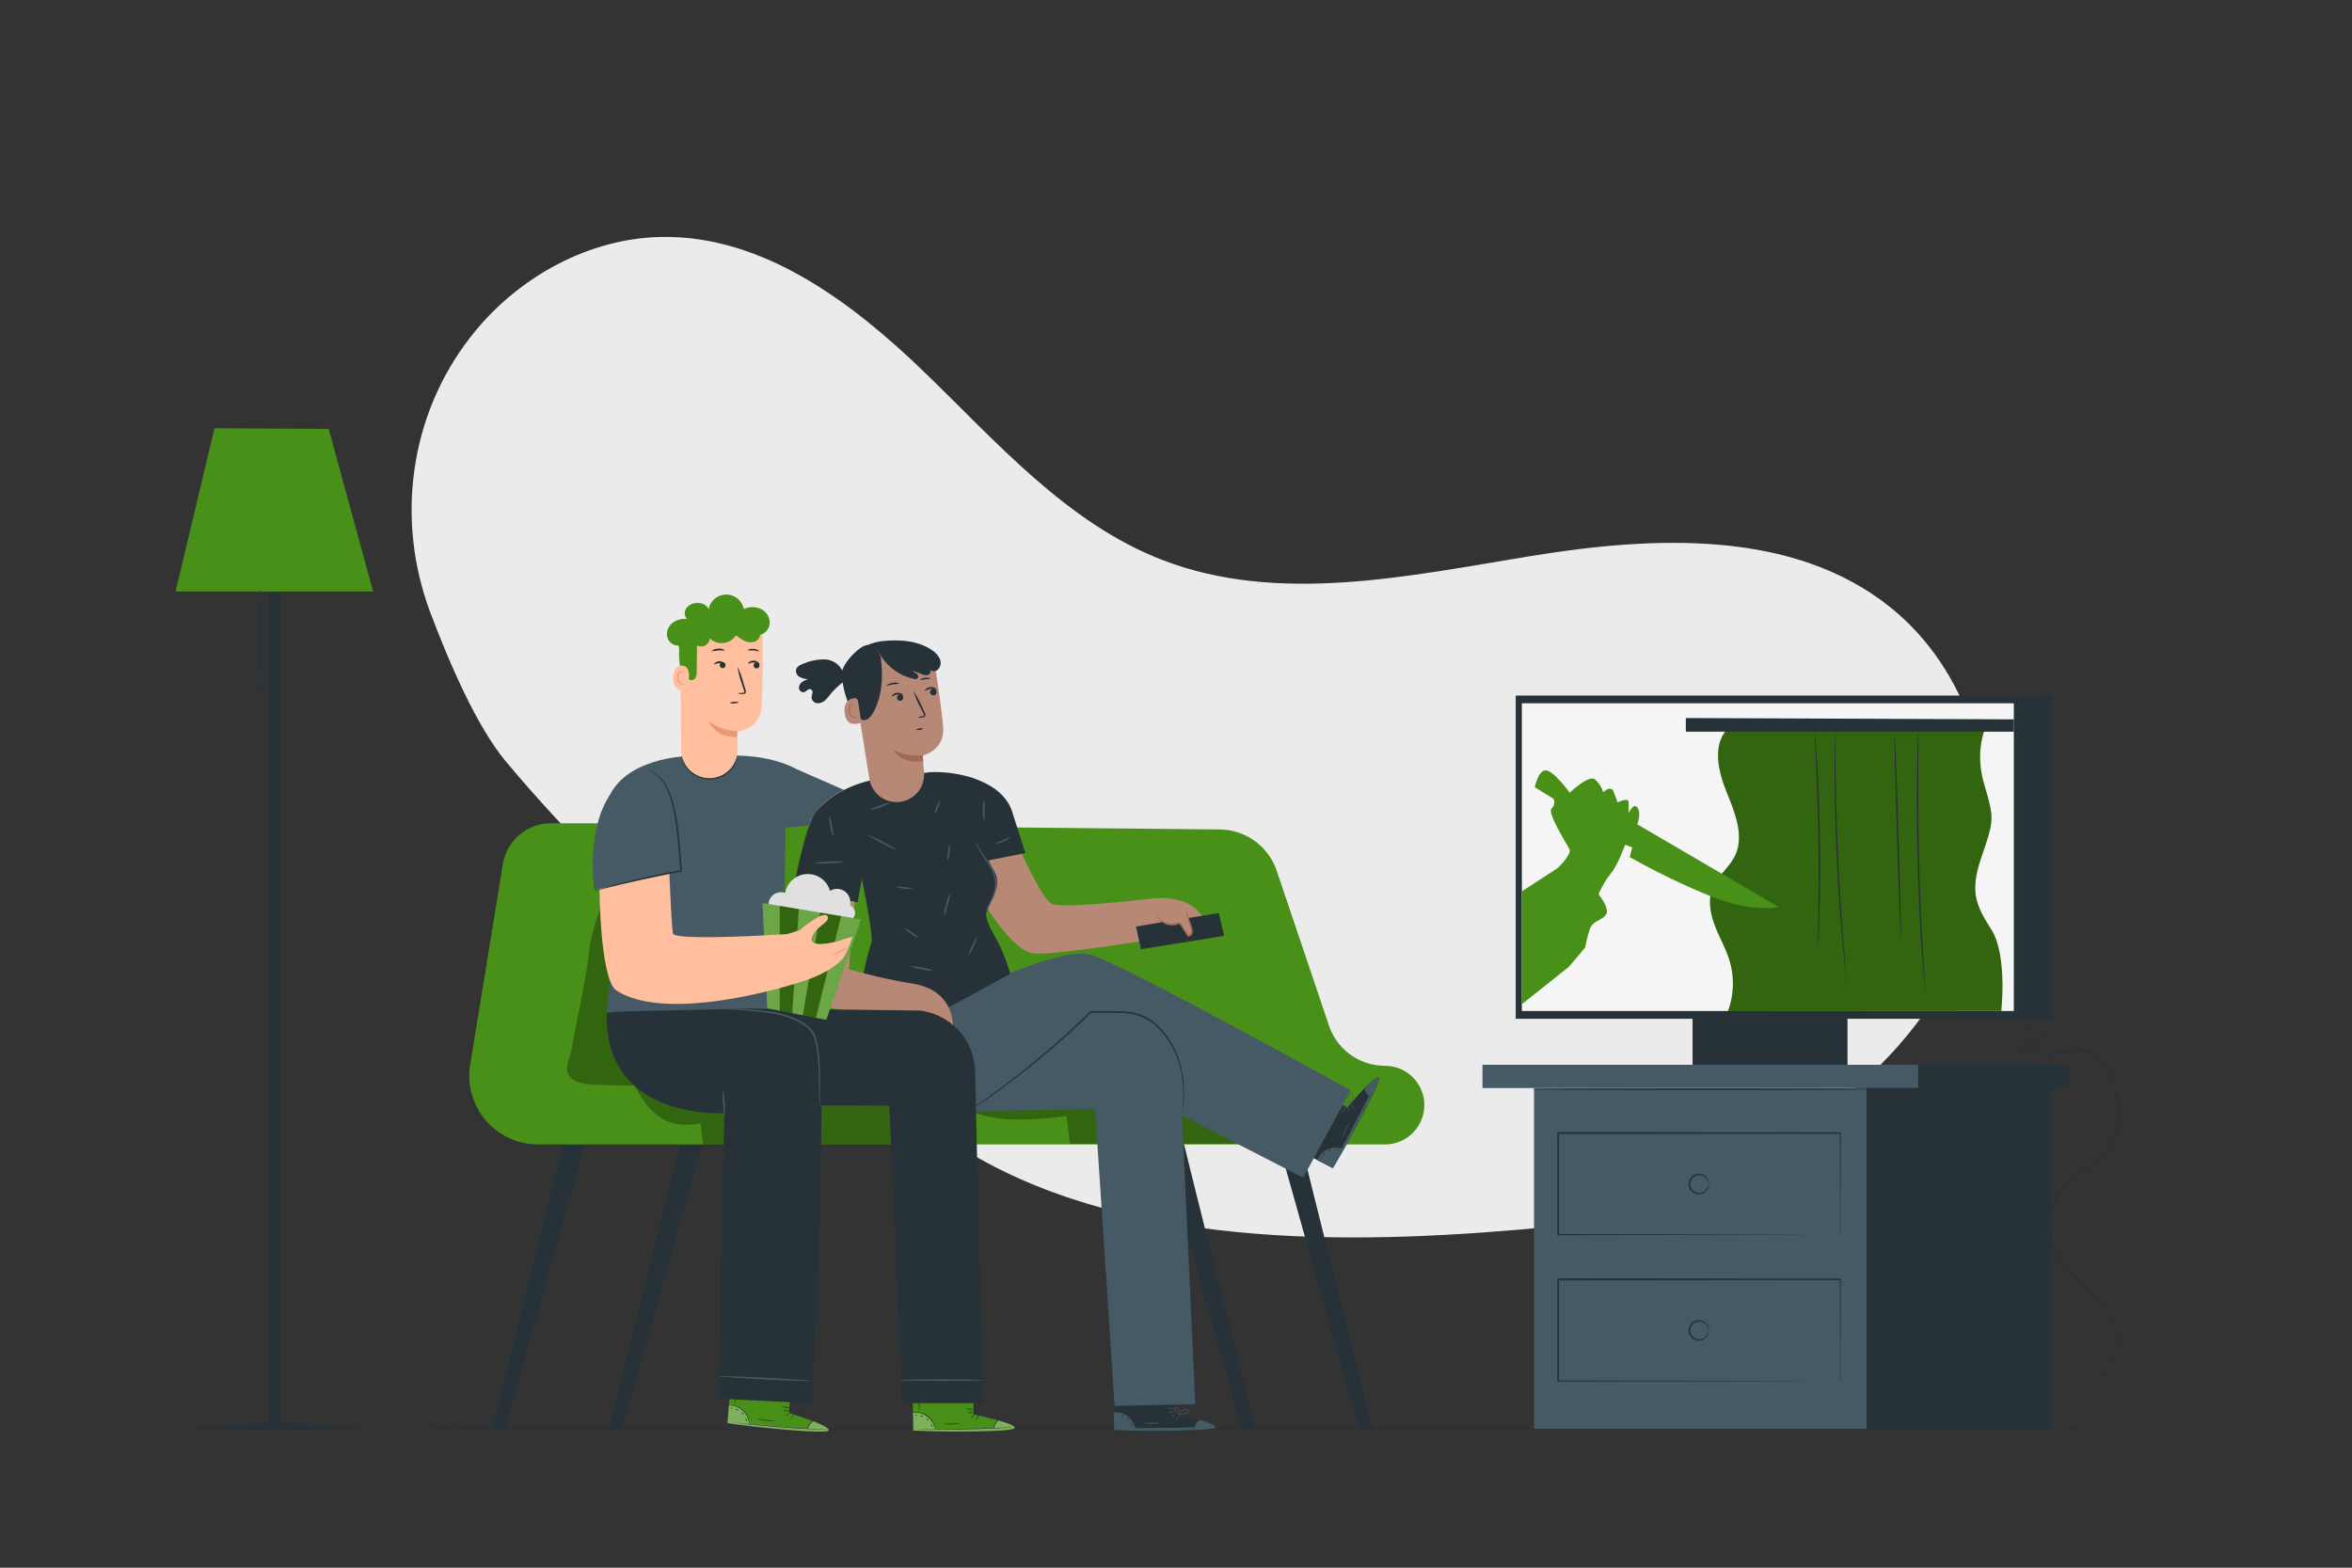 <svg xmlns="http://www.w3.org/2000/svg" viewBox="0 0 750 500"><rect x="0" y="0" width="750" height="500" fill="#333333" stroke="none"/><g id="freepik--background-simple--inject-17"><path d="M161.24,242.78c39.21,47,95.8,94.39,148.62,125.34s125.25,28.93,186.16,23c31.16-3.06,60.44-18.66,86-36.67s45.38-45.35,50.64-76.22-5.38-64.84-29.78-84.47c-31-24.95-75.34-22.83-114.63-16.43s-80.76,15.61-117.86,1.17c-30.15-11.74-52.3-37.25-75.56-59.74s-51.67-43.8-84-43.19C188,76,166,88,151.47,105.69q-.78.94-1.53,1.92c-19.34,24.86-23.82,58.23-12.73,87.72C143.38,211.75,152.1,231.81,161.24,242.78Z" style="fill:#ebebeb"></path></g><g id="freepik--Floor--inject-17"><path d="M710.67,455.74c0,.15-150.3.27-335.65.27s-335.69-.12-335.69-.27,150.26-.26,335.69-.26S710.67,455.6,710.67,455.74Z" style="fill:#263238"></path></g><g id="freepik--floor-lamp--inject-17"><polygon points="89.15 453.68 89.15 153.12 85.81 153.12 85.81 453.74 58.17 456.06 85.81 456.06 89.15 456.06 116.79 456.06 89.15 453.68" style="fill:#263238"></polygon><polygon points="68.39 136.6 55.98 188.67 118.98 188.67 104.81 136.79 68.39 136.6" style="fill:#499018"></polygon><path d="M82.94,218.26c-.14,0-.25-6.81-.23-15.21s.15-15.21.3-15.21.24,6.81.22,15.21S83.08,218.26,82.94,218.26Z" style="fill:#263238"></path><path d="M82.91,218.16c0-.07.45,0,.65.56a1.12,1.12,0,0,1-.16,1,1.11,1.11,0,1,1-1.46-1.61c.53-.32.91-.06.86,0s-.33,0-.64.3a.8.8,0,0,0-.27.59.63.63,0,0,0,.45.54.62.62,0,0,0,.69-.12.75.75,0,0,0,.17-.62C83.15,218.39,82.87,218.23,82.91,218.16Z" style="fill:#263238"></path></g><g id="freepik--TV--inject-17"><rect x="539.72" y="323.83" width="49.4" height="16.12" style="fill:#263238"></rect><rect x="483.33" y="221.84" width="170.85" height="103.09" style="fill:#263238"></rect><rect x="485.29" y="224.3" width="156.87" height="98.15" style="fill:#f5f5f5"></rect><path d="M550.4,233c-4.37,5.42-2.33,13.41.28,19.87s5.59,13.81,2.57,20.08c-1.81,3.74-5.52,6.36-7.1,10.21s-.78,8.14.67,12,3.56,7.41,4.73,11.34a25.41,25.41,0,0,1-.54,16l87.14-.06s2-17.86-3.18-26-6.85-12.22-3-23.5,4-11.75.77-22.7.45-18.2.45-18.2Z" style="fill:#499018"></path><path d="M550.4,233c-4.37,5.42-2.33,13.41.28,19.87s5.59,13.81,2.57,20.08c-1.81,3.74-5.52,6.36-7.1,10.21s-.78,8.14.67,12,3.56,7.41,4.73,11.34a25.41,25.41,0,0,1-.54,16l87.14-.06s2-17.86-3.18-26-6.85-12.22-3-23.5,4-11.75.77-22.7.45-18.2.45-18.2Z" style="opacity:0.3"></path><path d="M496.71,276.87s4.56-4.39,3.75-6-7.17-11.72-5.7-13a2.74,2.74,0,0,0,.65-3.09l-6-3.69s1.15-5.84,3.75-5.36,7.4,7.1,7.4,7.1,6.09-5.86,8.05-4.23a8.85,8.85,0,0,1,2.6,4.07s2.44-2.28,3.26-.33,1.3,3.58,1.3,3.58,3.58-1.79,3.58,0v3.42s1.46-3.42,2.77-1.79,0,5.37,0,5.37l45.09,26.37s-8.14,1.95-21.65-3.42a225,225,0,0,1-25.89-12.53l.82-3.09-2.28-.82s-2.28,6.4-4.56,9.15a30.56,30.56,0,0,0-3.91,6.64s3.59,4.4,2.45,6.35-4.24,2-5.21,4.72a38.26,38.26,0,0,0-1.47,5.86l-5.21,6.19-15,11.94v-36Z" style="fill:#499018"></path><polygon points="537.58 229.01 537.58 233.36 642.16 233.36 642.16 229.43 537.58 229.01" style="fill:#263238"></polygon><path d="M579.71,302.32a3.28,3.28,0,0,1,0-.71c0-.51,0-1.18,0-2,0-1.81.07-4.33.12-7.41.1-6.26.15-14.9,0-24.45s-.47-18.18-.75-24.43c-.15-3.08-.26-5.6-.35-7.41,0-.83-.06-1.5-.08-2a3.4,3.4,0,0,1,0-.7,3.88,3.88,0,0,1,.09.69q.07.76.18,2c.15,1.75.33,4.27.52,7.4.38,6.25.75,14.89.9,24.45s0,18.2-.16,24.46c-.09,3.12-.19,5.66-.29,7.4,0,.84-.09,1.5-.12,2A3.51,3.51,0,0,1,579.71,302.32Z" style="fill:#263238"></path><path d="M588.85,312.49a4.67,4.67,0,0,1-.13-.8c-.07-.57-.16-1.34-.28-2.3-.23-2-.53-4.89-.86-8.46-.67-7.16-1.42-17.06-1.92-28s-.63-20.89-.61-28.08c0-3.59.05-6.5.1-8.51,0-1,.05-1.74.07-2.31a4.29,4.29,0,0,1,.06-.81,4.63,4.63,0,0,1,0,.81q0,.87,0,2.31c0,2.06,0,5,.07,8.51.07,7.18.27,17.1.76,28.06s1.19,20.84,1.76,28c.3,3.54.53,6.43.7,8.48.08,1,.14,1.73.18,2.31A4.13,4.13,0,0,1,588.85,312.49Z" style="fill:#263238"></path><path d="M606.16,299.22c-.15,0-.72-14.65-1.28-32.73s-.89-32.74-.75-32.74.71,14.64,1.27,32.73S606.3,299.21,606.16,299.22Z" style="fill:#263238"></path><path d="M613.92,316.7a4.84,4.84,0,0,1-.12-.85c-.06-.61-.13-1.43-.23-2.46-.19-2.13-.43-5.22-.7-9.05-.53-7.64-1.09-18.21-1.39-29.9s-.27-22.29-.13-29.95c.07-3.83.16-6.93.24-9.07,0-1,.08-1.85.11-2.46a5.18,5.18,0,0,1,.07-.86,4.78,4.78,0,0,1,0,.86c0,.61,0,1.43,0,2.47,0,2.19,0,5.28-.07,9.07,0,7.66,0,18.24.28,29.92s.81,22.25,1.24,29.9c.22,3.79.4,6.87.53,9.06.06,1,.1,1.85.14,2.46A5.61,5.61,0,0,1,613.92,316.7Z" style="fill:#263238"></path><path d="M637.3,441.52l.56.19,1.62.57a56.9,56.9,0,0,0,6.33,1.79,34.27,34.27,0,0,0,10.33.78,24.49,24.49,0,0,0,6.3-1.38,21.1,21.1,0,0,0,6.18-3.7,18.64,18.64,0,0,0,4.79-6.28,16,16,0,0,0,1.19-4,13.85,13.85,0,0,0-.13-4.35,18.65,18.65,0,0,0-4-8.22,81.94,81.94,0,0,0-6.74-7.2,51.13,51.13,0,0,1-6.84-7.87,21.42,21.42,0,0,1-1.35-2.33l-.6-1.23-.49-1.28a18.83,18.83,0,0,1-.94-5.45,20.14,20.14,0,0,1,2.85-10.86,18.62,18.62,0,0,1,3.73-4.44,42.13,42.13,0,0,1,4.78-3.39,41.09,41.09,0,0,0,4.72-3.32,14.17,14.17,0,0,0,3.55-4.32c1.77-3.32,2.13-7.14,2-10.77a32.87,32.87,0,0,0-1.89-10.52,17.72,17.72,0,0,0-2.44-4.54,10.49,10.49,0,0,0-3.82-3.17,10.22,10.22,0,0,0-2.32-.78,11.64,11.64,0,0,0-2.43-.16,33.37,33.37,0,0,0-4.79.61,25.42,25.42,0,0,1-4.74.49,9.43,9.43,0,0,1-4.5-1.14,5.71,5.71,0,0,1-2.83-3.47,4.73,4.73,0,0,1,.94-4.19,3.22,3.22,0,0,1,1.88-1.08,3.31,3.31,0,0,1,2.08.41,3.6,3.6,0,0,1,1.47,1.45,2.53,2.53,0,0,1,.16,2l0,0,0,0a18.11,18.11,0,0,1-13,4.33,17.32,17.32,0,0,1-9.69-3.79,17.85,17.85,0,0,1-4.34-5,13.24,13.24,0,0,1-1-2.09s.1.17.27.52.44.86.82,1.51a18.25,18.25,0,0,0,4.38,4.9,17.23,17.23,0,0,0,9.58,3.66,17.89,17.89,0,0,0,12.72-4.31l-.06.07a2.12,2.12,0,0,0-.14-1.72,3.22,3.22,0,0,0-1.32-1.29,2.9,2.9,0,0,0-1.84-.36,2.85,2.85,0,0,0-1.64.95,4.31,4.31,0,0,0-.83,3.83,5.28,5.28,0,0,0,2.63,3.19,8.87,8.87,0,0,0,4.3,1.07,24,24,0,0,0,4.65-.49,33.27,33.27,0,0,1,4.86-.63,11.92,11.92,0,0,1,2.52.17,10.65,10.65,0,0,1,2.45.8,11.12,11.12,0,0,1,4,3.31,18.62,18.62,0,0,1,2.52,4.67,33.38,33.38,0,0,1,1.93,10.68,22.1,22.1,0,0,1-2.09,11,14.81,14.81,0,0,1-3.67,4.48,42.79,42.79,0,0,1-4.78,3.36,42.13,42.13,0,0,0-4.72,3.34,18.29,18.29,0,0,0-3.63,4.32,19.66,19.66,0,0,0-2.78,10.58,18.19,18.19,0,0,0,.91,5.3l.47,1.25.59,1.19a18.61,18.61,0,0,0,1.32,2.29,51.32,51.32,0,0,0,6.76,7.8,81.71,81.71,0,0,1,6.76,7.26,19,19,0,0,1,4,8.43,13.79,13.79,0,0,1,.12,4.48,16.26,16.26,0,0,1-1.23,4.14,18.87,18.87,0,0,1-4.92,6.38,21.28,21.28,0,0,1-6.3,3.74,24.48,24.48,0,0,1-6.4,1.36,34.38,34.38,0,0,1-10.4-.87,51.09,51.09,0,0,1-6.32-1.89c-.71-.26-1.24-.48-1.6-.63S637.3,441.52,637.3,441.52Z" style="fill:#263238"></path><rect x="489.17" y="347.02" width="106.1" height="108.69" style="fill:#455a64"></rect><rect x="472.73" y="339.6" width="138.95" height="7.42" style="fill:#455a64"></rect><rect x="595.27" y="347.02" width="58.91" height="109.22" style="fill:#263238"></rect><rect x="611.68" y="339.6" width="48.23" height="7.42" style="fill:#263238"></rect><path d="M600.42,347.42c0,.15-25.08.26-56,.26s-56-.11-56-.26,25.08-.26,56-.26S600.42,347.28,600.42,347.42Z" style="fill:#263238"></path><path d="M586.78,393.84s0-.21,0-.58,0-.95,0-1.67c0-1.48,0-3.64,0-6.42,0-5.58-.05-13.66-.1-23.74l.18.18-90,.08h0l.26-.26c0,11.3,0,22.23,0,32.41l-.25-.25,64.41.11,18.78.07,5,0h1.31l.46,0h-.42l-1.28,0-5,0-18.73.07-64.58.12h-.25v-.25c0-10.18,0-21.11,0-32.41v-.26h.27l90,.08H587v.18c0,10.13-.08,18.24-.1,23.85,0,2.76,0,4.9,0,6.37,0,.71,0,1.26,0,1.64S586.78,393.84,586.78,393.84Z" style="fill:#263238"></path><path d="M544.85,377.63c-.05,0-.06-.27-.2-.72a3.13,3.13,0,0,0-1.13-1.57,2.91,2.91,0,0,0-2.7-.36,2.84,2.84,0,1,0,2.7,4.94,3.07,3.07,0,0,0,1.13-1.56c.14-.45.15-.73.2-.73a1.59,1.59,0,0,1,0,.78,3.13,3.13,0,0,1-1.1,1.81,3.25,3.25,0,0,1-3.09.52,3.29,3.29,0,0,1,0-6.21,3.26,3.26,0,0,1,3.09.52,3.1,3.1,0,0,1,1.1,1.81A1.52,1.52,0,0,1,544.85,377.63Z" style="fill:#263238"></path><path d="M586.78,440.52s0-.2,0-.58,0-.94,0-1.67c0-1.48,0-3.63,0-6.41,0-5.58-.05-13.66-.1-23.74l.18.17-90,.09h0l.26-.26c0,11.29,0,22.23,0,32.4l-.25-.25,64.41.12,18.78.07,5,0,1.31,0h.46l-.42,0-1.28,0-5,0-18.73.07-64.58.11h-.25v-.26c0-10.17,0-21.11,0-32.4v-.26h.27l90,.08H587v.18c0,10.13-.08,18.24-.1,23.84,0,2.77,0,4.91,0,6.38,0,.71,0,1.25,0,1.64S586.78,440.52,586.78,440.52Z" style="fill:#263238"></path><path d="M544.85,424.32c-.05,0-.06-.27-.2-.72a3.05,3.05,0,0,0-1.13-1.57,2.91,2.91,0,0,0-2.7-.36,2.83,2.83,0,0,0,0,5.3,2.87,2.87,0,0,0,2.7-.36,3.05,3.05,0,0,0,1.13-1.57c.14-.45.15-.72.2-.72a1.54,1.54,0,0,1,0,.77,3.08,3.08,0,0,1-1.1,1.81,3.2,3.2,0,0,1-3.09.52,3.28,3.28,0,0,1,0-6.2,3.23,3.23,0,0,1,3.09.52,3.08,3.08,0,0,1,1.1,1.81A1.54,1.54,0,0,1,544.85,424.32Z" style="fill:#263238"></path></g><g id="freepik--Couch--inject-17"><path d="M179.42,365c-.48,2.17-22.71,90.93-22.71,90.93H161L186.51,365Z" style="fill:#263238"></path><path d="M216.79,365c-.48,2.17-22.71,90.93-22.71,90.93h4.26L223.88,365Z" style="fill:#263238"></path><path d="M414.94,365c.47,2.17,22.71,90.93,22.71,90.93h-4.26L407.84,365Z" style="fill:#263238"></path><path d="M377.57,365c.47,2.17,22.71,90.93,22.71,90.93H396L370.47,365Z" style="fill:#263238"></path><path d="M188.61,262.58H175.7a15.54,15.54,0,0,0-15.34,13l-10.42,63.95A21.9,21.9,0,0,0,171.55,365h270.1a12.55,12.55,0,0,0,12.13-15.7h0a12.54,12.54,0,0,0-12.13-9.37h0a18.86,18.86,0,0,1-17.87-12.83l-16.67-49.38A19.37,19.37,0,0,0,389,264.55Z" style="fill:#499018"></path><g style="opacity:0.3"><path d="M309.46,354.43c9.59,3.85,20.37,2.72,30.64,1.53q.54,4.41,1.1,8.84s61,.19,61-.23l-28.37-14Z"></path></g><g style="opacity:0.3"><path d="M202.26,346.22c5.32,9.57,10.38,14,21.16,12.09l.75,6.68H288.3v-17.2Z"></path></g><g style="opacity:0.3"><path d="M211.11,346.07c-7.32.24-14.66.2-22-.14-2.94-.13-6.37-.6-7.81-3.17s.51-5.33,1-8.12c2-11.78,4.38-20.72,5.67-32,.9-7.82,6.4-20.74,9.41-28s7.72-9.58,15.57-9Z"></path></g></g><g id="freepik--Characters--inject-17"><path d="M367.38,286.58s-28.63,3.44-32,1.68-10.78-18.64-10.78-18.64l-17.56,8.57,1.14.1s12.94,25.75,22.05,25.88,39.05-4.85,39.05-4.85l15.88-2C383.2,284.2,367.38,286.58,367.38,286.58Z" style="fill:#b78876"></path><polygon points="369.98 294.18 362.22 295.52 363.84 302.74 390.35 298.48 388.65 291.23 369.98 294.18" style="fill:#263238"></polygon><path d="M368.93,291.79a5.21,5.21,0,0,0,6.2,2.72,1.42,1.42,0,0,1,1.06-.11,1.3,1.3,0,0,1,.45.48c.71,1.13,1.43,2.25,2.15,3.38a1.18,1.18,0,0,0,1.19-1,3.41,3.41,0,0,0-.22-1.69c-.6-2-1.21-3.93-1.81-5.9" style="fill:#b78876"></path><path d="M378,289.88a16.7,16.7,0,0,1,1,2.59l.95,2.89a5.43,5.43,0,0,1,.39,1.86,1.62,1.62,0,0,1-.4,1,1.21,1.21,0,0,1-1.11.47h-.12l-.06-.1c-.31-.48-.63-1-.95-1.5l-1.23-1.93c-.2-.31-.34-.42-.64-.38s-.63.19-1,.27a5.3,5.3,0,0,1-3.64-.56,5.06,5.06,0,0,1-1.83-1.68,2,2,0,0,1-.36-.83,6.25,6.25,0,0,0,2.36,2.18,5,5,0,0,0,3.37.42c.31-.07.6-.21,1-.29a1,1,0,0,1,.69.11,1.68,1.68,0,0,1,.45.48l1.24,1.94.94,1.49-.17-.12c.47.08.94-.5.94-1a5.28,5.28,0,0,0-.33-1.69c-.31-1.08-.59-2.06-.85-2.93A14.71,14.71,0,0,1,378,289.88Z" style="fill:#a36957"></path><path d="M429.64,353.19l-9.15-4.64-8.79,17.08L425,372.55l.62-1c2.68-4.58,13.34-23.47,14-27.11C440.38,340.36,429.64,353.19,429.64,353.19Z" style="fill:#263238"></path><path d="M428.07,366.29a6.66,6.66,0,0,0-4.77.31A6.44,6.44,0,0,0,420,370l4.77,2.46Z" style="fill:#455a64"></path><path d="M435.14,347.05s4.09-4.33,4.6-3.27S430.2,364.34,425,372.55l-.36-.22,11.91-22.64S434.67,348.07,435.14,347.05Z" style="fill:#455a64"></path><path d="M424.5,372.59a1.75,1.75,0,0,0,.18-.28l.49-.81,1.73-3c1.44-2.57,3.39-6.15,5.46-10.15s3.86-7.66,5.12-10.33l1.47-3.17.38-.87a1.15,1.15,0,0,0,.12-.31l-.16.29-.42.85-1.54,3.14c-1.3,2.65-3.11,6.3-5.18,10.29s-4,7.59-5.39,10.18l-1.67,3.07-.45.84A1.43,1.43,0,0,0,424.5,372.59Z" style="fill:#455a64"></path><path d="M436.82,349.83a8.18,8.18,0,0,1-1.18-1.34,7.75,7.75,0,0,1-.64-1.67,3.09,3.09,0,0,0,1.82,3Z" style="fill:#263238"></path><path d="M431.67,353.55c.06,0-.11-.42-.38-.87s-.52-.79-.57-.76.11.42.37.88S431.62,353.59,431.67,353.55Z" style="fill:#455a64"></path><path d="M430.23,354.56c.06,0,0-.38-.09-.81s-.26-.77-.32-.75,0,.38.09.81S430.17,354.58,430.23,354.56Z" style="fill:#455a64"></path><path d="M428.17,354.6c.05,0,.31-.34.57-.83a2.41,2.41,0,0,0,.37-.94c-.06,0-.32.34-.58.83S428.11,354.57,428.17,354.6Z" style="fill:#455a64"></path><path d="M426.87,354.32c.05,0,.47-.29.81-.85a2,2,0,0,0,.39-1.1c-.07,0-.27.45-.59,1A7.54,7.54,0,0,0,426.87,354.32Z" style="fill:#455a64"></path><path d="M430.48,352.21a3.71,3.71,0,0,0,.56-1.1,7.16,7.16,0,0,0,.34-1.3,3.06,3.06,0,0,0,.07-.82.61.61,0,0,0-.2-.44.47.47,0,0,0-.52-.06,2.26,2.26,0,0,0-.7,2.79,2.21,2.21,0,0,0,.55.73,1,1,0,0,0,.28.19,4,4,0,0,1-.68-1,2.29,2.29,0,0,1-.12-1.25,1.93,1.93,0,0,1,.76-1.26c.22-.11.39.07.41.32a3.8,3.8,0,0,1-.06.75,8.18,8.18,0,0,1-.29,1.28C430.66,351.77,430.45,352.19,430.48,352.21Z" style="fill:#455a64"></path><path d="M430.68,352a1.21,1.21,0,0,0-.7-.52,1.89,1.89,0,0,0-1-.11,1.24,1.24,0,0,0-1,.62.49.49,0,0,0,.33.6,1.37,1.37,0,0,0,.59.07,3.41,3.41,0,0,0,.93-.18,1.76,1.76,0,0,0,.77-.4s-.31.12-.82.24a4.36,4.36,0,0,1-.89.12c-.31,0-.78-.08-.69-.38s.53-.43.84-.48a2,2,0,0,1,.87.06A4.07,4.07,0,0,1,430.68,352Z" style="fill:#455a64"></path><path d="M420,369.84a14,14,0,0,1,.69-1.24,6,6,0,0,1,5.87-2.64c.87.12,1.37.35,1.39.31a1,1,0,0,0-.35-.18,4.64,4.64,0,0,0-1-.29,5.86,5.86,0,0,0-3.43.42,6,6,0,0,0-2.6,2.29,4.94,4.94,0,0,0-.46.95C420,369.7,420,369.83,420,369.84Z" style="fill:#263238"></path><path d="M413.81,364.4a32.28,32.28,0,0,0,3.43,2,34.16,34.16,0,0,0,3.54,1.75,33.12,33.12,0,0,0-3.43-2A35.52,35.52,0,0,0,413.81,364.4Z" style="fill:#263238"></path><path d="M427.51,363.29a16,16,0,0,0,2.62-5c-.06,0-.57,1.13-1.29,2.49S427.45,363.25,427.51,363.29Z" style="fill:#455a64"></path><path d="M425.78,366.63c0,.06.28,0,.6.05s.57.07.6,0-.23-.23-.59-.25S425.76,366.57,425.78,366.63Z" style="fill:#263238"></path><path d="M423.56,367.08c0,.06.25,0,.52,0s.48-.2.46-.26-.25,0-.53,0S423.54,367,423.56,367.08Z" style="fill:#263238"></path><path d="M421.91,368.52c.07,0,.18-.21.4-.42s.44-.32.43-.38-.33,0-.59.21S421.85,368.51,421.91,368.52Z" style="fill:#263238"></path><path d="M420.91,369.63s.18,0,.31-.12.2-.25.16-.29-.18,0-.31.11S420.87,369.58,420.91,369.63Z" style="fill:#263238"></path><path d="M374.49,450.93l-.27-10.25-19.21.37.24,15,1.19.06c5.3.19,27,.59,30.51-.55C390.88,454.28,374.49,450.93,374.49,450.93Z" style="fill:#263238"></path><path d="M362.21,455.77a6.7,6.7,0,0,0-2.53-4,6.52,6.52,0,0,0-4.52-1.31l.1,5.37Z" style="fill:#455a64"></path><path d="M382.5,452.85s5.75,1.54,5.06,2.49-22.63,1.38-32.31.71l0-.43,25.58-.27S381.38,452.92,382.5,452.85Z" style="fill:#455a64"></path><path d="M355,455.62l.33,0,.95,0,3.49.08c2.95.05,7,.07,11.53,0s8.58-.24,11.52-.4l3.49-.21,1-.08.33,0h-.34l-.94,0-3.5.13c-2.94.12-7,.26-11.51.34s-8.58.09-11.53.09H355.3Z" style="fill:#455a64"></path><path d="M380.85,455.65a5,5,0,0,1,1.78-3,2.57,2.57,0,0,0-1.36,1.24A2.52,2.52,0,0,0,380.85,455.65Z" style="fill:#263238"></path><path d="M375.13,452.89c.05,0,.32-.31.59-.75s.45-.84.39-.87-.32.3-.59.75S375.07,452.85,375.13,452.89Z" style="fill:#455a64"></path><path d="M373.56,452.09c0,.05.34-.16.67-.46s.55-.59.51-.64-.35.17-.67.47S373.51,452.05,373.56,452.09Z" style="fill:#455a64"></path><path d="M372.54,450.3a2.39,2.39,0,0,0,1,.11,2.24,2.24,0,0,0,1-.13,2.33,2.33,0,0,0-1-.1A2.3,2.3,0,0,0,372.54,450.3Z" style="fill:#455a64"></path><path d="M372.18,449a1.89,1.89,0,0,0,1.12.3,1.94,1.94,0,0,0,1.15-.17,5.76,5.76,0,0,0-1.13-.06A5.83,5.83,0,0,0,372.18,449Z" style="fill:#455a64"></path><path d="M375.75,451.2a3.93,3.93,0,0,0,1.23,0,7.27,7.27,0,0,0,1.31-.32,3.92,3.92,0,0,0,.75-.32.66.66,0,0,0,.29-.39.48.48,0,0,0-.19-.49,2.27,2.27,0,0,0-2.79.72,2.1,2.1,0,0,0-.38.83.7.7,0,0,0,0,.33,3.28,3.28,0,0,1,.54-1.06,2.19,2.19,0,0,1,1-.71,2,2,0,0,1,1.48.07c.19.15.12.38-.09.51a3.3,3.3,0,0,1-.69.31A9.76,9.76,0,0,1,377,451C376.22,451.15,375.75,451.16,375.75,451.2Z" style="fill:#455a64"></path><path d="M376.07,451.25a1.19,1.19,0,0,0,.12-.86,2,2,0,0,0-.35-.89,1.24,1.24,0,0,0-1-.61.5.5,0,0,0-.37.58,1.39,1.39,0,0,0,.22.54,3.63,3.63,0,0,0,.6.74,1.88,1.88,0,0,0,.71.49s-.25-.22-.59-.6a4.16,4.16,0,0,1-.53-.74c-.18-.25-.3-.72,0-.78s.63.26.82.51a2,2,0,0,1,.36.79A4,4,0,0,1,376.07,451.25Z" style="fill:#455a64"></path><path d="M355.26,450.36a14.06,14.06,0,0,1,1.42,0,6,6,0,0,1,5.1,3.91c.31.82.35,1.37.4,1.37a1.66,1.66,0,0,0,0-.39,5.2,5.2,0,0,0-.23-1,6,6,0,0,0-2-2.83,5.87,5.87,0,0,0-3.25-1.19,4.63,4.63,0,0,0-1.05,0C355.39,450.3,355.26,450.34,355.26,450.36Z" style="fill:#263238"></path><path d="M357.1,442.33a30.83,30.83,0,0,0-.09,3.94,31.52,31.52,0,0,0,.14,4,36.09,36.09,0,0,0,.09-4A33.73,33.73,0,0,0,357.1,442.33Z" style="fill:#263238"></path><path d="M364.59,453.85a10.89,10.89,0,0,0,2.81.22,10.66,10.66,0,0,0,2.8-.28c0-.06-1.26,0-2.81,0S364.59,453.78,364.59,453.85Z" style="fill:#455a64"></path><path d="M360.82,453.91s.11.27.25.55.2.54.27.54.09-.31-.06-.64S360.86,453.87,360.82,453.91Z" style="fill:#263238"></path><path d="M359.37,452.18s.08.24.29.44.4.32.45.27-.09-.24-.29-.44S359.42,452.13,359.37,452.18Z" style="fill:#263238"></path><path d="M357.33,451.41c0,.06.27.06.55.15s.49.24.54.2-.12-.31-.47-.42S357.31,451.35,357.33,451.41Z" style="fill:#263238"></path><path d="M355.87,451.06c0,.06.09.15.26.21s.3.06.33,0-.09-.16-.25-.22S355.9,451,355.87,451.06Z" style="fill:#263238"></path><path d="M358.46,323.14l-65.86.68,14.47,30.65,42.12-.8,6.24,94.75,25.73-.59L376.28,342.1a20,20,0,0,0-17.82-19Z" style="fill:#455a64"></path><path d="M354.41,441.13c0-.14,6-.39,13.32-.56s13.34-.19,13.34-.05-6,.4-13.32.57S354.41,441.28,354.41,441.13Z" style="fill:#455a64"></path><path d="M281.42,330.68s53.52-30.88,67-26,82.25,43.05,82.25,43.05l-15.1,27.88-38.69-19.9-1.1-12.42c0-12.81-8.23-19.74-19.74-19.74h-10s-23.72,28.14-39,30.9C281.42,359.1,281.42,330.68,281.42,330.68Z" style="fill:#455a64"></path><path d="M377,355.06a.82.82,0,0,1,0-.27c0-.21,0-.47.07-.79.06-.69.14-1.71.2-3a37.84,37.84,0,0,0-1.07-11,26.2,26.2,0,0,0-3-7,24,24,0,0,0-5.6-6.68,16.38,16.38,0,0,0-8.95-3.18c-.84-.08-1.69-.1-2.54-.11s-1.73,0-2.61,0l-5.33,0h-.44l.18-.08c-5,5.08-10.16,9.59-14.9,13.57s-9.15,7.39-12.9,10.18-6.88,4.93-9.07,6.35c-1.1.71-2,1.24-2.56,1.59l-.68.39-.24.12a1,1,0,0,1,.22-.17l.64-.43c.58-.38,1.43-.94,2.5-1.67,2.16-1.47,5.24-3.65,9-6.47s8.09-6.27,12.81-10.26,9.81-8.5,14.84-13.57l.08-.07h.55l5.33,0c.87,0,1.74,0,2.61,0s1.73,0,2.58.11a16.93,16.93,0,0,1,9.21,3.31,24.39,24.39,0,0,1,5.67,6.83,26,26,0,0,1,2.94,7.17,36.57,36.57,0,0,1,.92,11.13c-.09,1.32-.2,2.34-.3,3l-.12.78A1,1,0,0,1,377,355.06Z" style="fill:#263238"></path><path d="M277.89,300.59c.69-2.11-3.08-20.33-3.08-20.33l-1.33,7.52-20.54-3.64s3.86-21.56,7.36-25.47c7.92-8.82,19.32-10.13,19.32-10.13l17-2.27A40.1,40.1,0,0,1,309.79,248l.44.06v.09c5.18,1.79,10.93,4.93,12.74,11.4l4,12.53-11.74,2.33h0c1.85,4.12,3.26,4.47,2.51,8.92l-3.38,8.14c.89,6,4,6.46,7.8,19.1l-24,13.16s-21.9.9-23.6.2C274,323.78,274,312.39,277.89,300.59Z" style="fill:#263238"></path><path d="M311.14,268.46c.08,0,.54,1.27,1.76,3.11.6.92,1.39,2,2.21,3.2a16.93,16.93,0,0,1,2.24,4.28,9,9,0,0,1,.2,4.85,15.27,15.27,0,0,1-1.43,3.67,26.27,26.27,0,0,1-1.36,2.27,3.11,3.11,0,0,1-.58.77c-.08,0,.64-1.22,1.61-3.2a16.52,16.52,0,0,0,1.29-3.62,8.68,8.68,0,0,0-.22-4.58,17.42,17.42,0,0,0-2.15-4.17c-.79-1.22-1.55-2.31-2.12-3.28a16.47,16.47,0,0,1-1.18-2.37A3.5,3.5,0,0,1,311.14,268.46Z" style="fill:#455a64"></path><path d="M286.23,271.23a28.56,28.56,0,0,1-4.89-2.27,29.15,29.15,0,0,1-4.66-2.73,55.63,55.63,0,0,1,9.55,5Z" style="fill:#455a64"></path><path d="M298,259.7a10.84,10.84,0,0,1,1.76-4.45,6,6,0,0,1-.64,2.32A5.89,5.89,0,0,1,298,259.7Z" style="fill:#455a64"></path><path d="M302.27,274.63a7.32,7.32,0,0,1,0-2.73,7.11,7.11,0,0,1,.5-2.68,7.32,7.32,0,0,1,0,2.73A7.21,7.21,0,0,1,302.27,274.63Z" style="fill:#455a64"></path><path d="M291.22,283.49a17.29,17.29,0,0,1-5.9-.67,17.29,17.29,0,0,1,5.9.67Z" style="fill:#455a64"></path><path d="M303.09,284.66a20.6,20.6,0,0,1-.9,3.86,20,20,0,0,1-1.14,3.8,12.15,12.15,0,0,1,.64-3.93A12.48,12.48,0,0,1,303.09,284.66Z" style="fill:#455a64"></path><path d="M292.84,299.12a7.24,7.24,0,0,1-2.37-1.34c-1.23-.86-2.15-1.65-2.07-1.77a7.72,7.72,0,0,1,2.37,1.34C292,298.21,292.92,299,292.84,299.12Z" style="fill:#455a64"></path><path d="M311.59,298.76a22.22,22.22,0,0,1-2.82,6.22,11.6,11.6,0,0,1,1.18-3.22A11.37,11.37,0,0,1,311.59,298.76Z" style="fill:#455a64"></path><path d="M297.62,309.61a13.68,13.68,0,0,1-3.75-.46,14.09,14.09,0,0,1-3.65-1,13.89,13.89,0,0,1,3.75.45A14.17,14.17,0,0,1,297.62,309.61Z" style="fill:#455a64"></path><path d="M322.24,266.92a6.95,6.95,0,0,1-5.09,2.13,19.29,19.29,0,0,1,2.57-1A17.66,17.66,0,0,1,322.24,266.92Z" style="fill:#455a64"></path><path d="M313.83,262a9.61,9.61,0,0,1-.41-3.53,9.14,9.14,0,0,1,.46-3.53,19,19,0,0,1,.06,3.53A17.43,17.43,0,0,1,313.83,262Z" style="fill:#455a64"></path><path d="M284.17,255.94a25.62,25.62,0,0,1-6.89,2.47,13.1,13.1,0,0,1,3.36-1.48A12.6,12.6,0,0,1,284.17,255.94Z" style="fill:#455a64"></path><path d="M265.84,266.9a9.38,9.38,0,0,1-1.09-3.43,9.75,9.75,0,0,1-.25-3.6,17.75,17.75,0,0,1,.77,3.5A18.52,18.52,0,0,1,265.84,266.9Z" style="fill:#455a64"></path><path d="M269.07,274.88a22.55,22.55,0,0,1-4.74.47,21.37,21.37,0,0,1-4.78-.05,22.71,22.71,0,0,1,4.75-.47A21.22,21.22,0,0,1,269.07,274.88Z" style="fill:#455a64"></path><path d="M287.12,255.73h0a8.77,8.77,0,0,0,7.53-9.34l-.41-5.39s7-1.74,6.51-8.89-3.21-23.44-3.21-23.44h0A24.9,24.9,0,0,0,272.87,214l-1,.91,5.36,33.54A8.78,8.78,0,0,0,287.12,255.73Z" style="fill:#b78876"></path><path d="M297,221.57a1,1,0,0,1-.2-1.46,1,1,0,1,1,1.66,1.26A1,1,0,0,1,297,221.57Z" style="fill:#263238"></path><path d="M298.61,220c-.1.13-.85-.35-1.83-.26s-1.66.65-1.78.53,0-.28.33-.55a2.42,2.42,0,0,1,1.4-.58,2.35,2.35,0,0,1,1.48.37C298.53,219.73,298.66,220,298.61,220Z" style="fill:#263238"></path><path d="M287.5,221.64a1,1,0,1,1-1.4.47A1,1,0,0,1,287.5,221.64Z" style="fill:#263238"></path><path d="M288,221.82c-.1.14-.85-.34-1.84-.26s-1.65.65-1.77.53,0-.28.32-.55a2.45,2.45,0,0,1,1.41-.58,2.41,2.41,0,0,1,1.47.37C287.93,221.55,288.06,221.76,288,221.82Z" style="fill:#263238"></path><path d="M292.6,228.88a4.63,4.63,0,0,1,1.56-.48c.26-.05.45-.13.46-.27a1.42,1.42,0,0,0-.25-.72l-.95-1.93a27.38,27.38,0,0,1-2.14-5.11,28.19,28.19,0,0,1,2.65,4.87l.91,1.95a1.63,1.63,0,0,1,.23,1.06.7.7,0,0,1-.4.45,2.29,2.29,0,0,1-.44.09A5.23,5.23,0,0,1,292.6,228.88Z" style="fill:#263238"></path><path d="M294.24,240.89a16.63,16.63,0,0,1-9.55-1.83s2.66,4.95,9.73,3.68Z" style="fill:#a36957"></path><path d="M274.55,229.38c2.87,1.68,5.16-4.12,6-7.67a33.24,33.24,0,0,0,.39-11,5.33,5.33,0,0,0-1.14-3.36c-.88-.88-1,.31-2-.43-1.74-1.26-.3-1.48-1.78-1.07-2.54.7-7.49,6-7.56,8.79a26.76,26.76,0,0,0,1.52,8.17c.36,1.22.72,2.43,1.09,3.65a6.05,6.05,0,0,0,1.11,2.41,1.82,1.82,0,0,0,2.29.51" style="fill:#263238"></path><path d="M273.58,223.58a1.08,1.08,0,0,0-1.18-.92c-1.32.16-3.41,1-3.06,4.68.49,5.25,5.3,3.2,5.3,3S273.9,225.6,273.58,223.58Z" style="fill:#b78876"></path><path d="M273.18,228.52s-.08.07-.23.16a.92.92,0,0,1-.68.07,2.25,2.25,0,0,1-1.24-1.93,3,3,0,0,1,.13-1.33,1.08,1.08,0,0,1,.63-.77.47.47,0,0,1,.56.2c.08.14.06.25.09.26s.1-.1,0-.32a.56.56,0,0,0-.24-.31.69.69,0,0,0-.52-.08,1.29,1.29,0,0,0-.88.9,3.32,3.32,0,0,0-.18,1.49,2.4,2.4,0,0,0,1.55,2.15,1,1,0,0,0,.82-.22C273.18,228.65,273.2,228.53,273.18,228.52Z" style="fill:#a36957"></path><path d="M279.88,207.41a16.87,16.87,0,0,0,11.5,9.1,1.32,1.32,0,0,0,1.23-.17c.38-.41.11-1.1-.32-1.46a7.78,7.78,0,0,1-1.31-1l2.87,1.1a4.36,4.36,0,0,0,1.46.37,1.45,1.45,0,0,0,1.29-.63.9.9,0,0,0-.38-1.27,2.12,2.12,0,0,0,3.07-.11,3.15,3.15,0,0,0,.35-3.28,6.48,6.48,0,0,0-2.28-2.57c-4.2-3-9.72-3.51-14.87-3.1a16.88,16.88,0,0,0-4.69.91,7.25,7.25,0,0,0-3.67,2.93" style="fill:#263238"></path><path d="M268.51,213.74a6.44,6.44,0,0,0-5.58-3.43,17,17,0,0,0-6.7,1.35c-1,.37-2.17.91-2.4,2a2.24,2.24,0,0,0,1.19,2.27,6.45,6.45,0,0,0,2.64.68,6.75,6.75,0,0,0-2,1,2.26,2.26,0,0,0-.88,1.93,1.39,1.39,0,0,0,1.53,1.23c.84-.18,1.51-1.29,2.28-.92a1.14,1.14,0,0,1,.47,1.26,8.55,8.55,0,0,0-.27,1.41,2,2,0,0,0,1.9,1.77,3.52,3.52,0,0,0,2.56-1.07,19.36,19.36,0,0,0,1.85-2.18,28,28,0,0,1,5.42-4.69" style="fill:#263238"></path><path d="M294.3,232.39c0,.14-.43.33-1,.43s-1.07.06-1.09-.08.43-.34,1-.43S294.27,232.24,294.3,232.39Z" style="fill:#263238"></path><path d="M286.74,218a11.06,11.06,0,0,1-2.05.29c-1.11.17-2,.52-2,.38s.75-.7,2-.89A2.88,2.88,0,0,1,286.74,218Z" style="fill:#263238"></path><path d="M296.74,216.42c0,.15-.76.14-1.64.24s-1.59.28-1.64.14.62-.55,1.58-.65S296.77,216.29,296.74,216.42Z" style="fill:#263238"></path><path d="M254.9,284.47s-5.46,30.24,1.52,34.34,47.43,8.49,47.43,8.49.71-11.21-12.48-13.52a174.78,174.78,0,0,1-20.68-4.69l1.86-21.48Z" style="fill:#b78876"></path><path d="M251.6,450.65l.73-10.22-19.15-1.49L232,453.89l1.18.17c5.26.7,26.8,3.21,30.42,2.41C267.59,455.58,251.6,450.65,251.6,450.65Z" style="fill:#499018"></path><g style="opacity:0.3"><path d="M238.91,454.28a6.66,6.66,0,0,0-2.12-4.27,6.44,6.44,0,0,0-4.37-1.74l-.42,5.35Z" style="fill:#fff"></path></g><g style="opacity:0.3"><path d="M259.39,453.34s5.58,2.09,4.79,3-22.64-.83-32.22-2.43l.06-.42,25.49,2.21S258.27,453.3,259.39,453.34Z" style="fill:#fff"></path></g><path d="M231.72,453.43l.33.06.94.13,3.47.43c2.93.33,7,.74,11.47,1.1s8.56.58,11.51.71l3.49.13.95,0h.34l-.33,0-.95-.06-3.49-.2c-2.94-.17-7-.43-11.5-.79s-8.54-.73-11.47-1l-3.48-.35-.95-.08Z" style="fill:#263238"></path><path d="M257.48,456a7.77,7.77,0,0,1,.78-1.62,8.26,8.26,0,0,1,1.29-1.23,2.53,2.53,0,0,0-1.48,1.1A2.57,2.57,0,0,0,257.48,456Z" style="fill:#263238"></path><path d="M252.05,452.67s.35-.27.66-.69.53-.79.48-.83-.35.27-.66.69S252,452.63,252.05,452.67Z" style="fill:#263238"></path><path d="M250.57,451.73s.35-.13.71-.4.6-.53.57-.58-.36.12-.71.39S250.53,451.67,250.57,451.73Z" style="fill:#263238"></path><path d="M249.73,449.84c0,.07.43.16,1,.21a2.31,2.31,0,0,0,1,0,2.26,2.26,0,0,0-1-.2A2.38,2.38,0,0,0,249.73,449.84Z" style="fill:#263238"></path><path d="M249.49,448.54a1.9,1.9,0,0,0,1.09.41,2,2,0,0,0,1.16-.06,5.81,5.81,0,0,0-1.12-.17A6.66,6.66,0,0,0,249.49,448.54Z" style="fill:#263238"></path><path d="M252.83,451.05a3.83,3.83,0,0,0,1.23.09,8.26,8.26,0,0,0,1.34-.19,3.81,3.81,0,0,0,.77-.25.71.71,0,0,0,.34-.36.5.5,0,0,0-.15-.51,2.25,2.25,0,0,0-2.84.45,2.13,2.13,0,0,0-.47.79.68.68,0,0,0-.06.33,3.31,3.31,0,0,1,.64-1,2.24,2.24,0,0,1,1.11-.6,1.92,1.92,0,0,1,1.46.21c.18.16.09.39-.14.5a4.23,4.23,0,0,1-.71.24,9.44,9.44,0,0,1-1.3.23C253.31,451,252.84,451,252.83,451.05Z" style="fill:#263238"></path><path d="M253.15,451.13a1.24,1.24,0,0,0,.21-.84,2.15,2.15,0,0,0-.27-.93,1.25,1.25,0,0,0-1-.7.49.49,0,0,0-.42.54,1.37,1.37,0,0,0,.17.56,3.6,3.6,0,0,0,.52.79c.36.41.65.58.67.55s-.23-.24-.54-.65a4.59,4.59,0,0,1-.46-.78c-.15-.27-.23-.75.09-.78s.6.32.77.58a2.15,2.15,0,0,1,.28.83A4.18,4.18,0,0,1,253.15,451.13Z" style="fill:#263238"></path><path d="M232.52,448.22s.56,0,1.41.16a6.06,6.06,0,0,1,4.71,4.39c.22.85.21,1.4.25,1.4s0-.14,0-.39a5.39,5.39,0,0,0-.12-1,5.86,5.86,0,0,0-4.84-4.51,4.5,4.5,0,0,0-1.05-.05A1.27,1.27,0,0,0,232.52,448.22Z" style="fill:#263238"></path><path d="M235.13,440.41a33,33,0,0,0-.47,3.92,31.22,31.22,0,0,0-.24,3.94,35.74,35.74,0,0,0,.47-3.92A33.75,33.75,0,0,0,235.13,440.41Z" style="fill:#263238"></path><path d="M241.47,452.6a11.1,11.1,0,0,0,2.77.5,10.73,10.73,0,0,0,2.82,0c0-.07-1.26-.09-2.8-.22S241.48,452.54,241.47,452.6Z" style="fill:#263238"></path><path d="M237.72,452.3c-.05.05.08.28.18.57s.16.56.22.56.13-.29,0-.64S237.76,452.26,237.72,452.3Z" style="fill:#263238"></path><path d="M236.44,450.43c-.05,0,.06.25.24.47s.37.36.42.32-.06-.25-.24-.47S236.49,450.39,236.44,450.43Z" style="fill:#263238"></path><path d="M234.48,449.47c0,.07.26.08.53.2s.47.29.52.25-.08-.32-.42-.46S234.46,449.41,234.48,449.47Z" style="fill:#263238"></path><path d="M233.07,449c0,.06.07.16.23.24s.3.08.33,0-.08-.17-.23-.24S233.09,448.92,233.07,449Z" style="fill:#263238"></path><path d="M310.46,451.14l-.25-10.25-19.21.36.22,15,1.19.06c5.31.19,27,.61,30.51-.53C326.85,454.51,310.46,451.14,310.46,451.14Z" style="fill:#499018"></path><g style="opacity:0.3"><path d="M298.18,456a6.64,6.64,0,0,0-2.53-4.05,6.48,6.48,0,0,0-4.51-1.31l.09,5.37Z" style="fill:#fff"></path></g><g style="opacity:0.3"><path d="M318.48,453.07s5.75,1.54,5,2.5-22.62,1.35-32.31.68l0-.43,25.58-.25S317.36,453.14,318.48,453.07Z" style="fill:#fff"></path></g><path d="M290.94,455.82l.33,0,1,0,3.49.08c3,0,7,.07,11.53,0s8.58-.24,11.53-.4l3.48-.21.95-.07.33,0h-.33l-.95,0-3.49.14c-2.95.11-7,.24-11.52.32s-8.57.09-11.52.08h-4.45A1.25,1.25,0,0,0,290.94,455.82Z" style="fill:#263238"></path><path d="M316.82,455.87a7.76,7.76,0,0,1,.63-1.68,7.45,7.45,0,0,1,1.16-1.35,2.61,2.61,0,0,0-1.37,1.24A2.65,2.65,0,0,0,316.82,455.87Z" style="fill:#263238"></path><path d="M311.1,453.1c.06,0,.32-.3.6-.75a2,2,0,0,0,.39-.87s-.32.31-.59.75A2.25,2.25,0,0,0,311.1,453.1Z" style="fill:#263238"></path><path d="M309.53,452.31c.05,0,.35-.16.67-.47s.56-.58.51-.63-.34.16-.67.46S309.49,452.26,309.53,452.31Z" style="fill:#263238"></path><path d="M308.52,450.51a2.06,2.06,0,0,0,1,.11,2.33,2.33,0,0,0,1-.12c0-.07-.45-.11-1-.11A2.3,2.3,0,0,0,308.52,450.51Z" style="fill:#263238"></path><path d="M308.16,449.24a1.94,1.94,0,0,0,1.12.31,2,2,0,0,0,1.15-.18,5.84,5.84,0,0,0-1.13-.06A6.92,6.92,0,0,0,308.16,449.24Z" style="fill:#263238"></path><path d="M311.73,451.41a3.27,3.27,0,0,0,1.23,0,7.17,7.17,0,0,0,1.31-.31,3.6,3.6,0,0,0,.74-.32.63.63,0,0,0,.3-.39.48.48,0,0,0-.19-.49,2.27,2.27,0,0,0-2.79.71,2.22,2.22,0,0,0-.39.83c0,.21,0,.33,0,.34a3.26,3.26,0,0,1,.54-1.07,2.18,2.18,0,0,1,1-.7,1.92,1.92,0,0,1,1.47.07c.2.14.13.38-.08.51a4.71,4.71,0,0,1-.69.31,8.26,8.26,0,0,1-1.27.35C312.2,451.37,311.72,451.38,311.73,451.41Z" style="fill:#263238"></path><path d="M312.05,451.47a1.3,1.3,0,0,0,.12-.86,2,2,0,0,0-.35-.9,1.24,1.24,0,0,0-1-.61.5.5,0,0,0-.37.58,1.44,1.44,0,0,0,.22.55,3.55,3.55,0,0,0,.6.73,1.74,1.74,0,0,0,.71.49s-.25-.22-.59-.6a4.07,4.07,0,0,1-.54-.73c-.17-.26-.29-.73,0-.79s.63.27.83.51a2,2,0,0,1,.36.8A5.09,5.09,0,0,1,312.05,451.47Z" style="fill:#263238"></path><path d="M291.24,450.55c0,.05.55-.06,1.42,0a6,6,0,0,1,5.1,3.92c.31.81.35,1.37.39,1.36a1.17,1.17,0,0,0,0-.39,4.81,4.81,0,0,0-.23-1,5.87,5.87,0,0,0-2-2.83,6,6,0,0,0-3.25-1.2,5.32,5.32,0,0,0-1.06,0A1.37,1.37,0,0,0,291.24,450.55Z" style="fill:#263238"></path><path d="M293.08,442.53a35.83,35.83,0,0,0-.09,3.94,31.52,31.52,0,0,0,.14,3.95,36.09,36.09,0,0,0,.09-3.95A31.29,31.29,0,0,0,293.08,442.53Z" style="fill:#263238"></path><path d="M300.56,454.05a10.68,10.68,0,0,0,2.81.23,10.36,10.36,0,0,0,2.81-.28c0-.06-1.26,0-2.81.05S300.57,454,300.56,454.05Z" style="fill:#263238"></path><path d="M296.8,454.12c-.05,0,.11.26.24.55s.21.54.27.53.1-.31-.06-.63S296.84,454.07,296.8,454.12Z" style="fill:#263238"></path><path d="M295.35,452.38c-.05,0,.08.24.28.44s.41.32.45.27-.08-.24-.28-.44S295.39,452.33,295.35,452.38Z" style="fill:#263238"></path><path d="M293.3,451.61c0,.06.27.06.56.15s.49.24.54.2-.12-.31-.47-.42S293.28,451.55,293.3,451.61Z" style="fill:#263238"></path><path d="M291.85,451.25c0,.06.09.16.25.22s.31.06.33,0-.09-.16-.25-.22S291.87,451.19,291.85,451.25Z" style="fill:#263238"></path><path d="M293.56,322.31l-65.86-.83,13.77,31,42.12.17,4.07,94.87h25.73l-2.45-105.82a20,20,0,0,0-17.38-19.36Z" style="fill:#263238"></path><path d="M286.81,440.18c0-.14,6-.26,13.33-.26s13.34.12,13.34.26-6,.26-13.34.26S286.81,440.33,286.81,440.18Z" style="fill:#455a64"></path><path d="M231,355l-1.86,91.1,29.77,1.46s4.74-89.26,2.37-114.59c-1.61-17.34-67.77-9.88-67.77-9.88C192.53,357.59,231,355,231,355" style="fill:#263238"></path><path d="M229.12,438.9a4.73,4.73,0,0,1,1.15,0l3.12.08c2.63.08,6.26.24,10.28.44s7.65.41,10.27.59l3.11.24a5.39,5.39,0,0,1,1.14.16,4.73,4.73,0,0,1-1.15.05l-3.12-.08c-2.63-.08-6.27-.24-10.28-.44s-7.65-.42-10.28-.6l-3.11-.24A4.92,4.92,0,0,1,229.12,438.9Z" style="fill:#455a64"></path><path d="M230.6,347.33a37.55,37.55,0,0,1,.5,8.82,18.78,18.78,0,0,1-.51-4.4A18.4,18.4,0,0,1,230.6,347.33Z" style="fill:#455a64"></path><path d="M229.45,321.66a2.39,2.39,0,0,1,.56,0l1.61,0c1.4,0,3.42.11,5.92.25s5.48.36,8.77.85a25.64,25.64,0,0,1,10.15,3.65,11.62,11.62,0,0,1,2.18,1.89,7.61,7.61,0,0,1,1.42,2.44,25.16,25.16,0,0,1,1.05,5.13,86.8,86.8,0,0,1,.36,8.8c0,2.44,0,4.45,0,5.92,0,.65,0,1.18,0,1.61a2,2,0,0,1,0,.56,3.28,3.28,0,0,1-.08-.55c0-.37-.07-.91-.11-1.61-.07-1.4-.12-3.43-.17-5.93s-.09-5.48-.47-8.75a24.74,24.74,0,0,0-1.05-5,8.34,8.34,0,0,0-3.41-4.07,25.56,25.56,0,0,0-9.94-3.6c-3.25-.52-6.22-.77-8.71-1l-5.91-.42-1.61-.13A1.8,1.8,0,0,1,229.45,321.66Z" style="fill:#455a64"></path><path d="M193.3,322.73l4.07-32.11-4.2-32.87c2.76-15.38,24.31-16.44,24.31-16.44L234.4,241s11-.37,19.74,4.38l15,6.56c-5.51,2.74-9.82,6.8-11.08,11.36l-7.65.68-.17,23.66h-.11l-1.78,33.79Z" style="fill:#455a64"></path><path d="M217.31,240.85a17.52,17.52,0,0,0,1.49,3.35,9,9,0,0,0,7.42,3.9,8.84,8.84,0,0,0,7.43-3.85,9.56,9.56,0,0,0,1.07-2.44,5,5,0,0,1,.28-1,2.82,2.82,0,0,1-.09,1,7.77,7.77,0,0,1-.94,2.59,8.08,8.08,0,0,1-2.91,2.87,9.42,9.42,0,0,1-4.84,1.31,9.22,9.22,0,0,1-4.83-1.35,8.46,8.46,0,0,1-2.9-2.87,8.85,8.85,0,0,1-1-2.55A3.12,3.12,0,0,1,217.31,240.85Z" style="fill:#263238"></path><path d="M270.73,293.61a2.54,2.54,0,0,0,.28-4.84,4.23,4.23,0,0,0-6.34-4.63,7.34,7.34,0,0,0-14.29.64,4,4,0,0,0-5.3,4.2Z" style="fill:#e0e0e0"></path><polygon points="243.15 288.01 244.69 321.58 263.48 325.27 274.57 293.24 243.15 288.01" style="fill:#499018"></polygon><polygon points="243.15 288.01 244.69 321.58 248.66 322.36 248.66 288.92 243.15 288.01" style="fill:#fff;opacity:0.2"></polygon><polygon points="248.66 288.92 248.66 322.36 252.66 323.15 254.73 289.94 248.66 288.92" style="opacity:0.3"></polygon><polygon points="252.66 323.15 254.73 289.94 261.55 291.07 256 323.8 252.66 323.15" style="fill:#fff;opacity:0.2"></polygon><polygon points="261.55 291.07 256 323.8 260.19 324.63 268.23 292.19 261.55 291.07" style="opacity:0.3"></polygon><polygon points="268.23 292.19 260.19 324.63 263.48 325.27 274.57 293.24 268.23 292.19" style="fill:#fff;opacity:0.2"></polygon><path d="M204.39,254.69A23.37,23.37,0,0,1,213.17,272c.43,10.5,1.08,25.09,1.47,25.82,1.2,2.25,33,.33,36.38.09.56-.17,1.73-.52,4-1.24,0,0,7.44-6.44,8.79-4.51s-3.9,3.18-4.92,7,9.55.83,10.23.37l2.73-.78s-1.62,5.19-3,6.83c-4.42,5.26-14.5,7.91-14.5,7.91s-41.22,13.39-57.88,2.33c-5.43-3.61-6.36-39.05-4.3-52.75a10.94,10.94,0,0,1,11-9.32Z" style="fill:#ffbe9d"></path><path d="M265.54,304.59a20.74,20.74,0,0,1,2.51-1.31,21.9,21.9,0,0,1,2.53-1.25,9.23,9.23,0,0,1-2.39,1.53A9.5,9.5,0,0,1,265.54,304.59Z" style="fill:#eb996e"></path><path d="M206.89,245s-20.93,1.77-17.46,38.87L216,278Z" style="fill:#455a64"></path><path d="M206.33,245.42a7.13,7.13,0,0,1,2.33,1,12.21,12.21,0,0,1,4.39,5.26c2.59,5.32,3.44,13.45,4.11,22.24.1,1.32.2,2.63.29,3.86l0,.23-.23,0c-7.81,1.46-14.69,3-19.6,4.16-2.45.59-4.42,1.1-5.77,1.45l-1.56.4a2.12,2.12,0,0,1-.55.11,1.74,1.74,0,0,1,.52-.2c.35-.12.87-.29,1.54-.49,1.33-.41,3.29-1,5.74-1.61,4.89-1.29,11.77-2.85,19.59-4.32l-.21.27c-.1-1.23-.2-2.53-.3-3.86-.66-8.78-1.47-16.86-3.93-22.12a12.26,12.26,0,0,0-4.16-5.25A16.13,16.13,0,0,0,206.33,245.42Z" style="fill:#263238"></path><path d="M226.2,248.19h0a9,9,0,0,0,9-9.05c0-3.11-.09-5.8-.09-5.8s7.19-.66,7.72-7.78.3-23.53.3-23.53h0A24.79,24.79,0,0,0,218,203.62l-1.11.74.34,35A9,9,0,0,0,226.2,248.19Z" style="fill:#ffbe9d"></path><path d="M235.44,224c0,.14-.56.3-1.27.36s-1.31,0-1.32-.16.56-.31,1.28-.36S235.43,223.8,235.44,224Z" style="fill:#263238"></path><path d="M231.18,207.43a20.73,20.73,0,0,1-2.18,0,18,18,0,0,1-2.17.26,3,3,0,0,1,2.13-.78A2.9,2.9,0,0,1,231.18,207.43Z" style="fill:#263238"></path><path d="M242.05,207.68c-.06.13-.83-.14-1.8-.22s-1.77.06-1.82-.08.77-.53,1.86-.44S242.13,207.56,242.05,207.68Z" style="fill:#263238"></path><path d="M235.24,221.18a5,5,0,0,0,1.62.15,1.8,1.8,0,0,0,.44,0,.64.64,0,0,0,.46-.38,1.66,1.66,0,0,0-.07-1.07l-.61-2a27.19,27.19,0,0,0-1.89-5.18,28.1,28.1,0,0,0,1.36,5.34c.23.7.44,1.38.65,2a1.37,1.37,0,0,1,.14.75c0,.14-.23.18-.49.19A4.79,4.79,0,0,0,235.24,221.18Z" style="fill:#263238"></path><path d="M235.08,233.24A16.58,16.58,0,0,1,226,230s1.88,5.26,9,5.06Z" style="fill:#eb996e"></path><path d="M218.76,212.23c-.13,0-4.51-.62-4.09,4.55s5.49,3,5.48,2.88S218.76,212.23,218.76,212.23Z" style="fill:#ffbe9d"></path><path d="M218.43,218s-.09.07-.23.15a.92.92,0,0,1-.68.07,2.24,2.24,0,0,1-1.18-1.92,2.92,2.92,0,0,1,.14-1.3,1,1,0,0,1,.63-.75.47.47,0,0,1,.55.21c.08.14.05.24.08.25s.1-.1,0-.31a.53.53,0,0,0-.23-.3.68.68,0,0,0-.51-.1,1.28,1.28,0,0,0-.88.88,3,3,0,0,0-.19,1.46,2.33,2.33,0,0,0,1.49,2.13,1,1,0,0,0,.81-.2C218.43,218.11,218.45,218,218.43,218Z" style="fill:#eb996e"></path><path d="M242.52,202.45a4.09,4.09,0,0,0,2.93-4.07,5,5,0,0,0-3-4.23,6.5,6.5,0,0,0-5.27.09,5.7,5.7,0,0,0-11.24.31c-.17-1.37-1.72-2.14-3.1-2.22a4.55,4.55,0,0,0-3.76,1.37,2.8,2.8,0,0,0,0,3.75,6.34,6.34,0,0,0-4.41,1.06,4.66,4.66,0,0,0-2,4,3.72,3.72,0,0,0,2.78,3.33c.52.11.65-.24.93.21a4.34,4.34,0,0,1,.21,1.49,19.91,19.91,0,0,0,.29,4.87,2,2,0,0,1,2.48,1.11,5.66,5.66,0,0,1,.28,3c.44.66,1.55.46,2-.17a3.75,3.75,0,0,0,.52-2.27l.11-8.24a2.73,2.73,0,0,0,4.05-2.25,5.43,5.43,0,0,0,8.37-1,12.71,12.71,0,0,0,2.7,1.8,4.42,4.42,0,0,0,3.17.27,2.66,2.66,0,0,0,1.85-2.41l-.36-.31" style="fill:#499018"></path><path d="M242.18,212.17a.93.93,0,0,1-.9,1,.93.93,0,1,1,.9-1Z" style="fill:#263238"></path><path d="M242.15,211.8c-.12.12-.8-.45-1.78-.49s-1.7.46-1.8.33.06-.29.38-.52a2.38,2.38,0,0,1,1.45-.42,2.35,2.35,0,0,1,1.41.55C242.11,211.51,242.21,211.74,242.15,211.8Z" style="fill:#263238"></path><path d="M231.34,212.17a.91.91,0,1,1-.93-.91A.92.92,0,0,1,231.34,212.17Z" style="fill:#263238"></path><path d="M231.31,212c-.11.13-.79-.45-1.77-.48s-1.71.46-1.81.32.07-.28.38-.51a2.32,2.32,0,0,1,1.45-.42,2.35,2.35,0,0,1,1.41.55C231.27,211.7,231.37,211.93,231.31,212Z" style="fill:#263238"></path></g></svg>